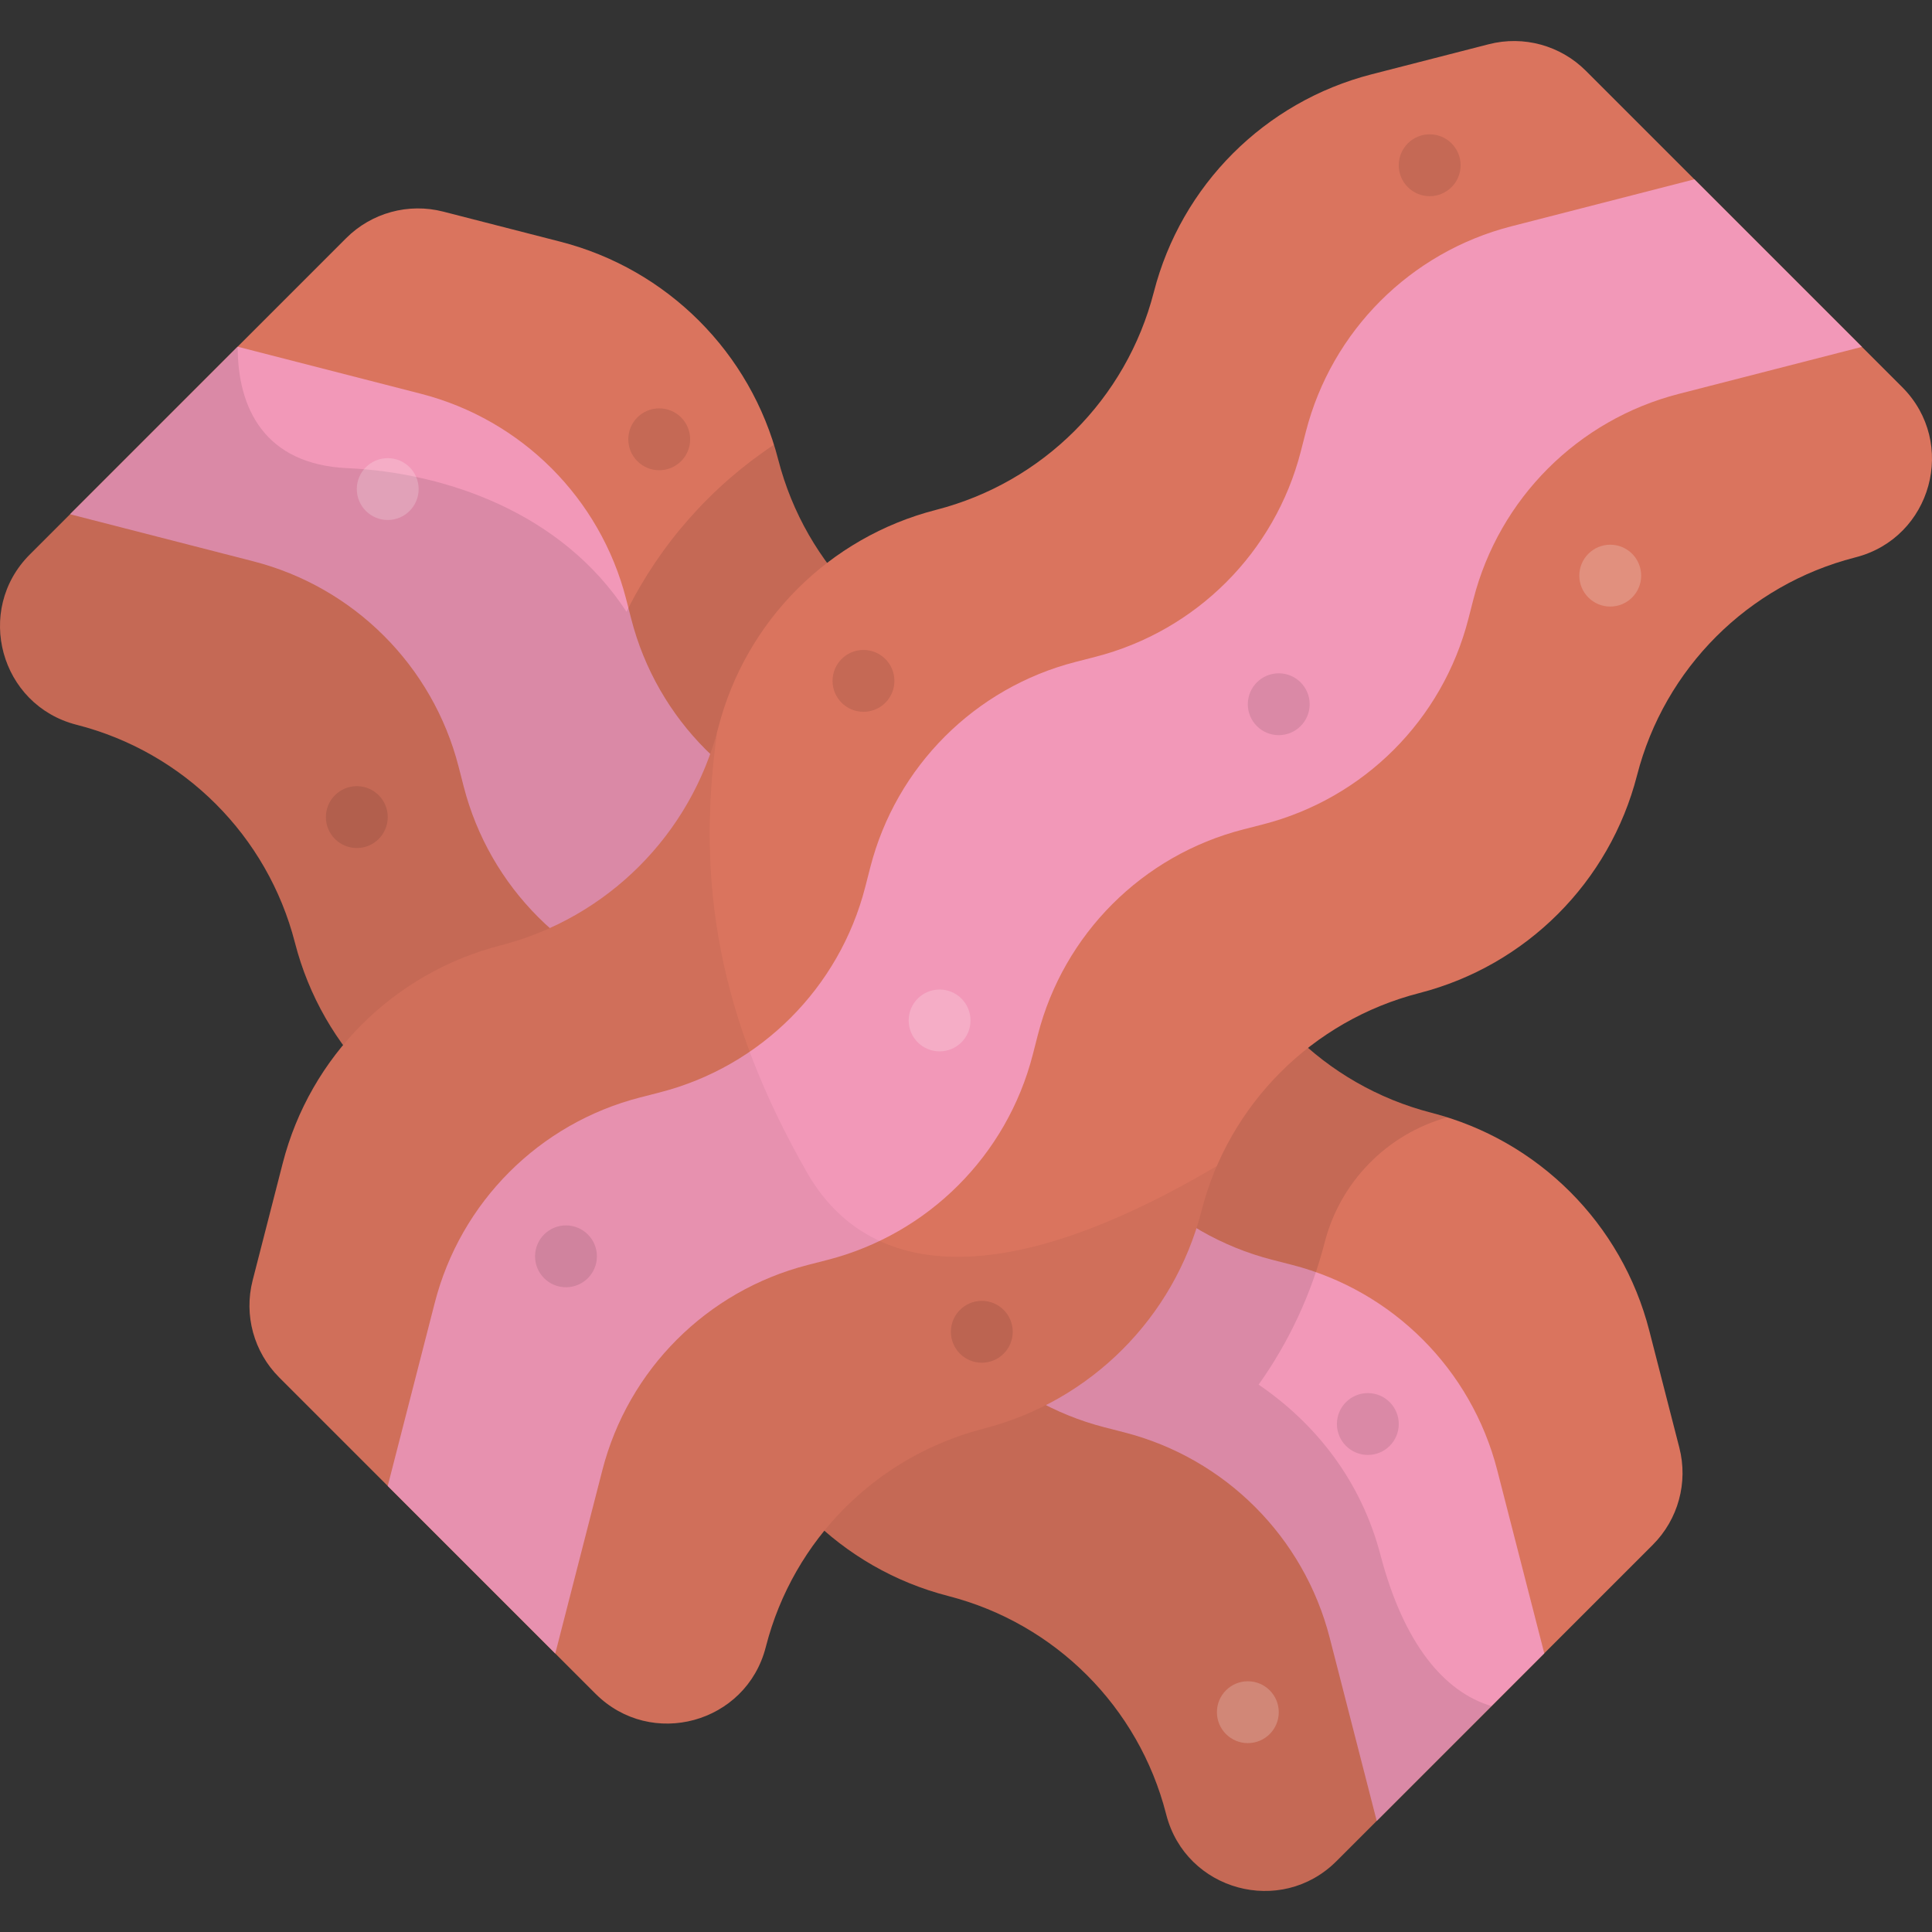 <?xml version="1.0" encoding="iso-8859-1"?>
<!-- Generator: Adobe Illustrator 19.0.0, SVG Export Plug-In . SVG Version: 6.00 Build 0)  -->
<svg version="1.1" id="Capa_1" xmlns="http://www.w3.org/2000/svg" xmlns:xlink="http://www.w3.org/1999/xlink" x="0px" y="0px"
	 viewBox="0 0 512.001 512.001" style="enable-background:new 0 0 512.001 512.001;" xml:space="preserve">
<rect x="0" y="0" width="512.001" height="512.001" fill="#333333" stroke="none"/>
<path style="fill:#DA745E;" d="M117.462,56.08l31.05,7.973c28.323,7.273,50.44,29.389,57.713,57.712l0,0
	c7.273,28.323,29.389,50.44,57.712,57.713l0,0c28.323,7.273,50.44,29.389,57.712,57.712l0,0
	c7.273,28.323,29.389,50.44,57.712,57.712l0,0c28.323,7.273,50.44,29.389,57.712,57.712l7.973,31.05
	c2.367,9.217-0.309,18.999-7.038,25.728l-83.831,83.831c-14.741,14.741-39.921,7.853-45.106-12.339l-0.055-0.213
	c-7.273-28.323-29.389-50.44-57.713-57.712l0,0c-28.323-7.273-50.44-29.389-57.712-57.712l0,0
	c-7.273-28.323-29.389-50.44-57.712-57.712l0,0c-28.323-7.273-50.44-29.389-57.713-57.712l0,0
	c-7.273-28.323-29.389-50.44-57.712-57.712l-0.213-0.055c-20.192-5.185-27.08-30.365-12.339-45.106l83.831-83.831
	C98.463,56.389,108.245,53.713,117.462,56.08z"/>
<path style="fill:#F298B8;" d="M62.972,91.88l48.548,12.466c26.703,6.857,47.555,27.709,54.412,54.412l1.349,5.253
	c6.857,26.703,27.708,47.555,54.412,54.412l5.253,1.349c26.703,6.857,47.555,27.708,54.412,54.412l1.349,5.253
	c6.857,26.703,27.708,47.555,54.412,54.412l5.253,1.349c26.703,6.857,47.555,27.709,54.412,54.412l12.466,48.548l-44.403,44.403
	l-12.466-48.548c-6.857-26.703-27.708-47.555-54.412-54.412l-5.253-1.349c-26.703-6.857-47.555-27.708-54.412-54.412l-1.349-5.253
	c-6.857-26.703-27.708-47.555-54.412-54.412l-5.253-1.349c-26.703-6.857-47.555-27.709-54.412-54.412l-1.349-5.253
	c-6.857-26.703-27.708-47.555-54.412-54.412l-48.548-12.466L62.972,91.88z"/>
<path style="opacity:0.1;enable-background:new    ;" d="M251.305,422.96c28.323,7.273,50.44,29.389,57.713,57.712l0.055,0.213
	c5.185,20.192,30.365,27.08,45.106,12.339l41.092-41.091c-12.636-3.744-23.318-16.686-29.429-40.041
	c-5.107-19.521-16.982-34.699-32.291-45.152c7.967-11.201,13.964-23.92,17.495-37.671c4.13-16.087,16.529-28.696,32.47-33.168
	c-1.37-0.431-2.751-0.838-4.152-1.198l0,0c-28.323-7.273-50.44-29.389-57.712-57.713l0,0c-7.273-28.323-29.39-50.44-57.712-57.712
	l0,0c-28.323-7.273-50.44-29.389-57.712-57.713l0,0c-0.338-1.315-0.718-2.612-1.119-3.899
	c-16.616,11.018-30.139,26.263-39.076,44.259c-17.374-26.635-48.518-36.905-73.984-38.062
	c-22.019-1.001-29.099-16.015-29.055-32.202L7.903,146.949c-14.741,14.741-7.852,39.921,12.339,45.106l0.213,0.055
	c28.323,7.273,50.44,29.389,57.712,57.712l0,0c7.273,28.323,29.39,50.44,57.713,57.712l0,0c28.323,7.273,50.44,29.389,57.712,57.712
	l0,0C200.865,393.571,222.982,415.687,251.305,422.96L251.305,422.96z"/>
<path style="fill:#DA745E;" d="M394.54,11.72l-31.05,7.973c-28.323,7.273-50.44,29.389-57.712,57.713l0,0
	c-7.273,28.323-29.389,50.44-57.712,57.713l0,0c-28.323,7.273-50.44,29.389-57.713,57.712l0,0
	c-7.273,28.323-29.389,50.44-57.712,57.713l0,0c-28.323,7.273-50.44,29.389-57.712,57.712l-7.973,31.05
	c-2.367,9.217,0.309,18.999,7.038,25.728l83.831,83.831c14.741,14.741,39.921,7.853,45.106-12.339l0.055-0.213
	c7.273-28.323,29.389-50.44,57.712-57.713l0,0c28.323-7.273,50.44-29.389,57.712-57.712l0,0
	c7.273-28.323,29.389-50.44,57.713-57.712l0,0c28.323-7.273,50.44-29.389,57.712-57.712l0,0
	c7.273-28.323,29.389-50.44,57.712-57.712l0.213-0.055c20.192-5.185,27.08-30.365,12.339-45.106L420.268,18.76
	C413.539,12.03,403.757,9.354,394.54,11.72z"/>
<path style="fill:#F298B8;" d="M449.03,47.52l-48.548,12.466c-26.703,6.857-47.555,27.708-54.412,54.412l-1.349,5.253
	c-6.857,26.703-27.708,47.555-54.412,54.412l-5.253,1.349c-26.703,6.857-47.555,27.709-54.412,54.412l-1.349,5.253
	c-6.857,26.703-27.708,47.555-54.412,54.412l-5.253,1.349c-26.703,6.857-47.555,27.708-54.412,54.412l-12.466,48.548l44.403,44.403
	l12.466-48.548c6.857-26.703,27.708-47.555,54.412-54.412l5.253-1.349c26.703-6.857,47.555-27.708,54.412-54.412l1.349-5.253
	c6.857-26.703,27.708-47.555,54.412-54.412l5.253-1.349c26.703-6.857,47.555-27.709,54.412-54.412l1.349-5.253
	c6.857-26.703,27.708-47.555,54.412-54.412l48.548-12.466L449.03,47.52z"/>
<path style="opacity:0.05;enable-background:new    ;" d="M213.908,310.796c-23.533-41.106-29.5-77.005-23.857-116.871
	c-7.557,27.795-29.456,49.439-57.411,56.618l0,0c-28.323,7.273-50.44,29.389-57.713,57.712l-7.973,31.05
	c-2.367,9.217,0.309,18.999,7.038,25.728l83.831,83.831c14.741,14.741,39.921,7.853,45.106-12.339l0.055-0.213
	c7.273-28.323,29.389-50.44,57.713-57.712l0,0c28.323-7.273,50.44-29.389,57.713-57.712l0,0c1.054-4.105,2.429-8.074,4.08-11.892
	C259.507,346.253,227.771,335.011,213.908,310.796z"/>
<g style="opacity:0.1;">
	<circle cx="338.881" cy="186.63" r="8.196"/>
	<circle cx="378.881" cy="43.794" r="8.196"/>
	<circle cx="174.701" cy="116.42" r="8.196"/>
	<circle cx="362.491" cy="377.38" r="8.196"/>
	<circle cx="94.561" cy="216.54" r="8.196"/>
	<circle cx="149.991" cy="332.94" r="8.196"/>
	<circle cx="260.191" cy="352.94" r="8.196"/>
	<circle cx="228.831" cy="180.44" r="8.196"/>
</g>
<g style="opacity:0.2;">
	<circle style="fill:#FFFFFF;" cx="249.001" cy="270.43" r="8.196"/>
	<circle style="fill:#FFFFFF;" cx="102.751" cy="129.61" r="8.196"/>
	<circle style="fill:#FFFFFF;" cx="426.731" cy="152.55" r="8.196"/>
	<circle style="fill:#FFFFFF;" cx="330.691" cy="453.75" r="8.196"/>
</g>
<g>
</g>
<g>
</g>
<g>
</g>
<g>
</g>
<g>
</g>
<g>
</g>
<g>
</g>
<g>
</g>
<g>
</g>
<g>
</g>
<g>
</g>
<g>
</g>
<g>
</g>
<g>
</g>
<g>
</g>
</svg>
